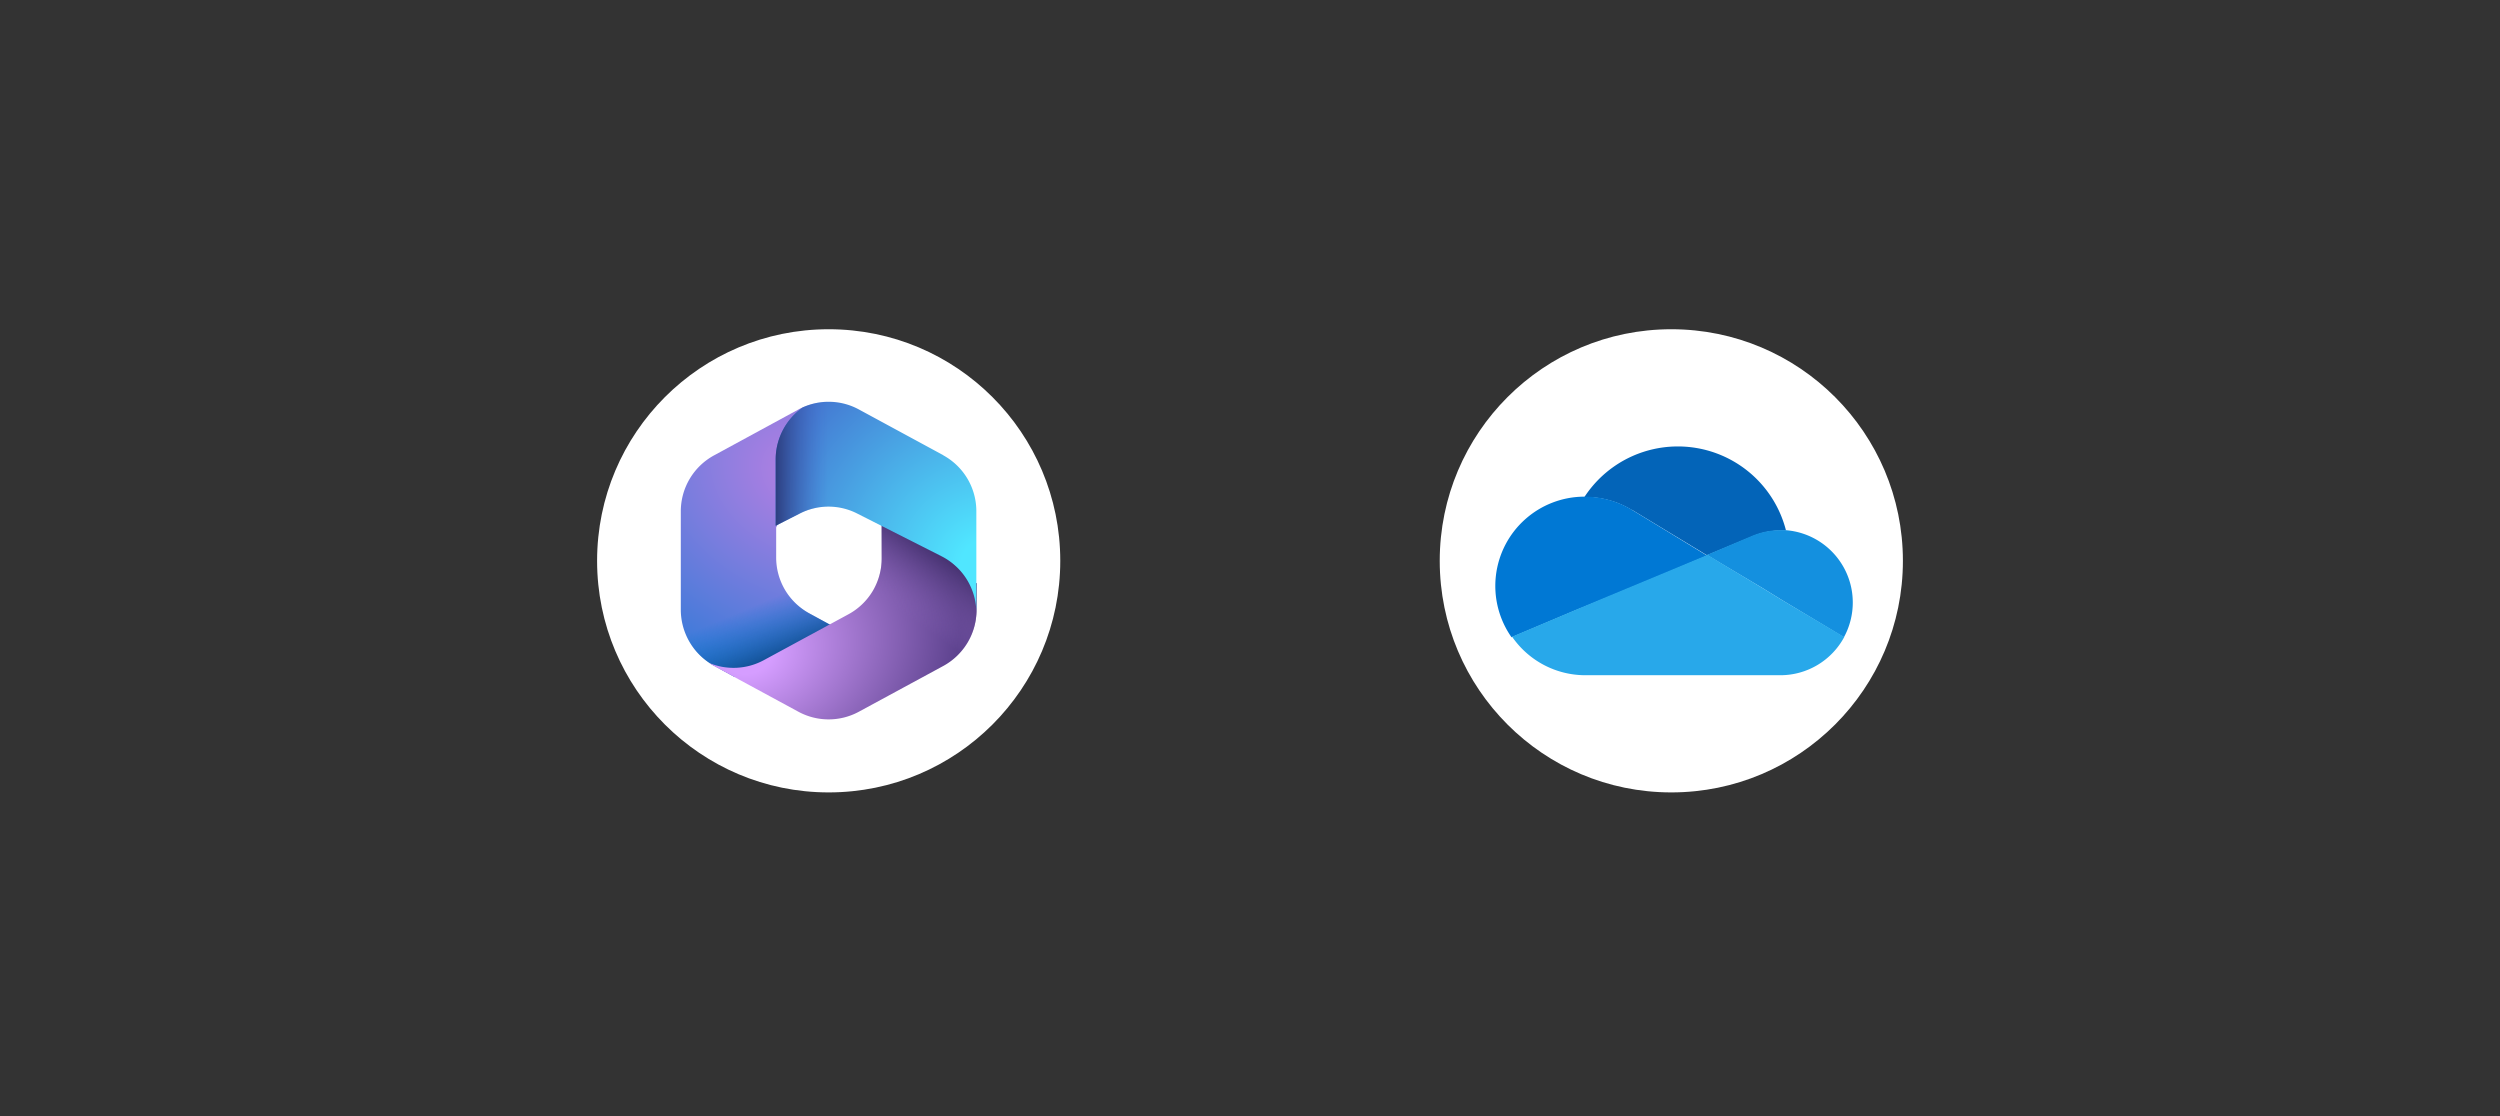 <svg xmlns="http://www.w3.org/2000/svg" id="Layer_1" data-name="Layer 1" viewBox="0 0 448 200"><rect x="0" y="0" width="448" height="200" fill="#333333" stroke="none"/><defs><radialGradient id="radial-gradient" cx="188.24" cy="133.16" r="1" gradientTransform="matrix(-21.55 51.42 64.29 26.95 -4359.13 -13183.07)" gradientUnits="userSpaceOnUse"><stop offset=".06" stop-color="#ae7fe2"/><stop offset="1" stop-color="#0078d4"/></radialGradient><radialGradient id="radial-gradient-2" cx="183.9" cy="140.09" r="1" gradientTransform="matrix(36.39 -12.36 -9.52 -28.02 -5224.29 6315.75)" gradientUnits="userSpaceOnUse"><stop offset=".11" stop-color="#d59dff"/><stop offset="1" stop-color="#5e438f"/></radialGradient><radialGradient id="radial-gradient-3" cx="192.3" cy="136.05" r="1" gradientTransform="matrix(-43.58 -15.42 -15.33 43.32 10642.96 -2827.09)" gradientUnits="userSpaceOnUse"><stop offset=".1" stop-color="#50e6ff"/><stop offset="1" stop-color="#436dcd"/></radialGradient><linearGradient id="linear-gradient" x1="145.18" x2="141" y1="84.02" y2="93.95" gradientTransform="matrix(1 0 0 -1 0 200)" gradientUnits="userSpaceOnUse"><stop offset="0" stop-color="#114a8b"/><stop offset="1" stop-color="#0078d4" stop-opacity="0"/></linearGradient><linearGradient id="linear-gradient-2" x1="164.41" x2="157.47" y1="103.07" y2="93.24" gradientTransform="matrix(1 0 0 -1 0 200)" gradientUnits="userSpaceOnUse"><stop offset="0" stop-color="#493474"/><stop offset="1" stop-color="#8c66ba" stop-opacity="0"/></linearGradient><linearGradient id="linear-gradient-3" x1="139.04" x2="148.36" y1="109.21" y2="109.21" gradientTransform="matrix(1 0 0 -1 0 200)" gradientUnits="userSpaceOnUse"><stop offset="0" stop-color="#2d3f80"/><stop offset="1" stop-color="#436dcd" stop-opacity="0"/></linearGradient><style>.cls-1{fill:#fff}</style></defs><circle cx="299.5" cy="100.5" r="41.5" class="cls-1"/><path d="m292.44 91.36 13.44 8.14 8.12-3.37a13.16 13.16 0 0 1 5.18-1.07h.87a20 20 0 0 0-36.12-6h.21a16.08 16.08 0 0 1 8.3 2.34Z" style="fill:#0364b8"/><path d="M292.44 91.36a16.25 16.25 0 0 0-8.36-2.36h-.21a16 16 0 0 0-13 25.2l11.85-5 5.34-2.17 11.74-4.88 6.12-2.58Z" style="fill:#0078d4"/><path d="M319.92 95h-.87a13.14 13.14 0 0 0-5.17 1.06l-8 3.38 2.32 1.4 7.62 4.53 3.24 2 11.37 6.83A13 13 0 0 0 319.86 95Z" style="fill:#1490df"/><path d="m319.13 107.4-3.25-2-7.61-4.57-2.27-1.4-6.17 2.57-11.74 4.88-5.28 2.21-11.85 5A15.95 15.95 0 0 0 284.1 121h34.95a13 13 0 0 0 11.44-6.85Z" style="fill:#28a8ea"/><circle cx="148.5" cy="100.5" r="41.5" class="cls-1"/><path d="m143.77 73.06.12-.08c-.27.12-.54.25-.79.39L128 81.58a11.41 11.41 0 0 0-6 10v17.73a11.41 11.41 0 0 0 6 10l3.67 2h3.63l15.15-8.43-5.49-3a11.41 11.41 0 0 1-5.87-10v-5.37c.59-1.16 1.8-3.49 1.89-3.53s5.08-1.28 7.57-1.9v-16Z" style="fill:url(#radial-gradient)"/><path d="m143.77 73.06.12-.08c-.27.12-.54.25-.79.39L128 81.58a11.41 11.41 0 0 0-6 10v17.73a11.41 11.41 0 0 0 6 10l3.67 2h3.63l15.15-8.43-5.49-3a11.41 11.41 0 0 1-5.87-10v-5.37c.59-1.16 1.8-3.49 1.89-3.53s5.08-1.28 7.57-1.9v-16Z" style="fill:url(#linear-gradient)"/><path d="M158 92.33v7.77a11.38 11.38 0 0 1-6 10l-15.14 8.21a11.37 11.37 0 0 1-9.82.48c.29.19.59.38.9.55l15.15 8.21a11.36 11.36 0 0 0 10.8 0l15.15-8.21a11.41 11.41 0 0 0 5.95-10v-4.8l-11.36-9.76Z" style="fill:url(#radial-gradient-2)"/><path d="M158 92.33v7.77a11.38 11.38 0 0 1-6 10l-15.14 8.21a11.37 11.37 0 0 1-9.82.48c.29.19.59.38.9.55l15.15 8.21a11.36 11.36 0 0 0 10.8 0l15.15-8.21a11.41 11.41 0 0 0 5.95-10v-4.8l-11.36-9.76Z" style="fill:url(#linear-gradient-2)"/><path d="m169.05 81.58-15.15-8.21a11.3 11.3 0 0 0-10-.39 11.4 11.4 0 0 0-4.9 9.33v11.9l4.34-2.2a11.33 11.33 0 0 1 10.24 0l15.14 7.67a11.4 11.4 0 0 1 6.24 9.9v-18a11.41 11.41 0 0 0-5.95-10Z" style="fill:url(#radial-gradient-3)"/><path d="m169.05 81.58-15.15-8.21a11.3 11.3 0 0 0-10-.39 11.4 11.4 0 0 0-4.9 9.33v11.9l4.34-2.2a11.33 11.33 0 0 1 10.24 0l15.14 7.67a11.4 11.4 0 0 1 6.24 9.9v-18a11.41 11.41 0 0 0-5.95-10Z" style="fill:url(#linear-gradient-3)"/></svg>